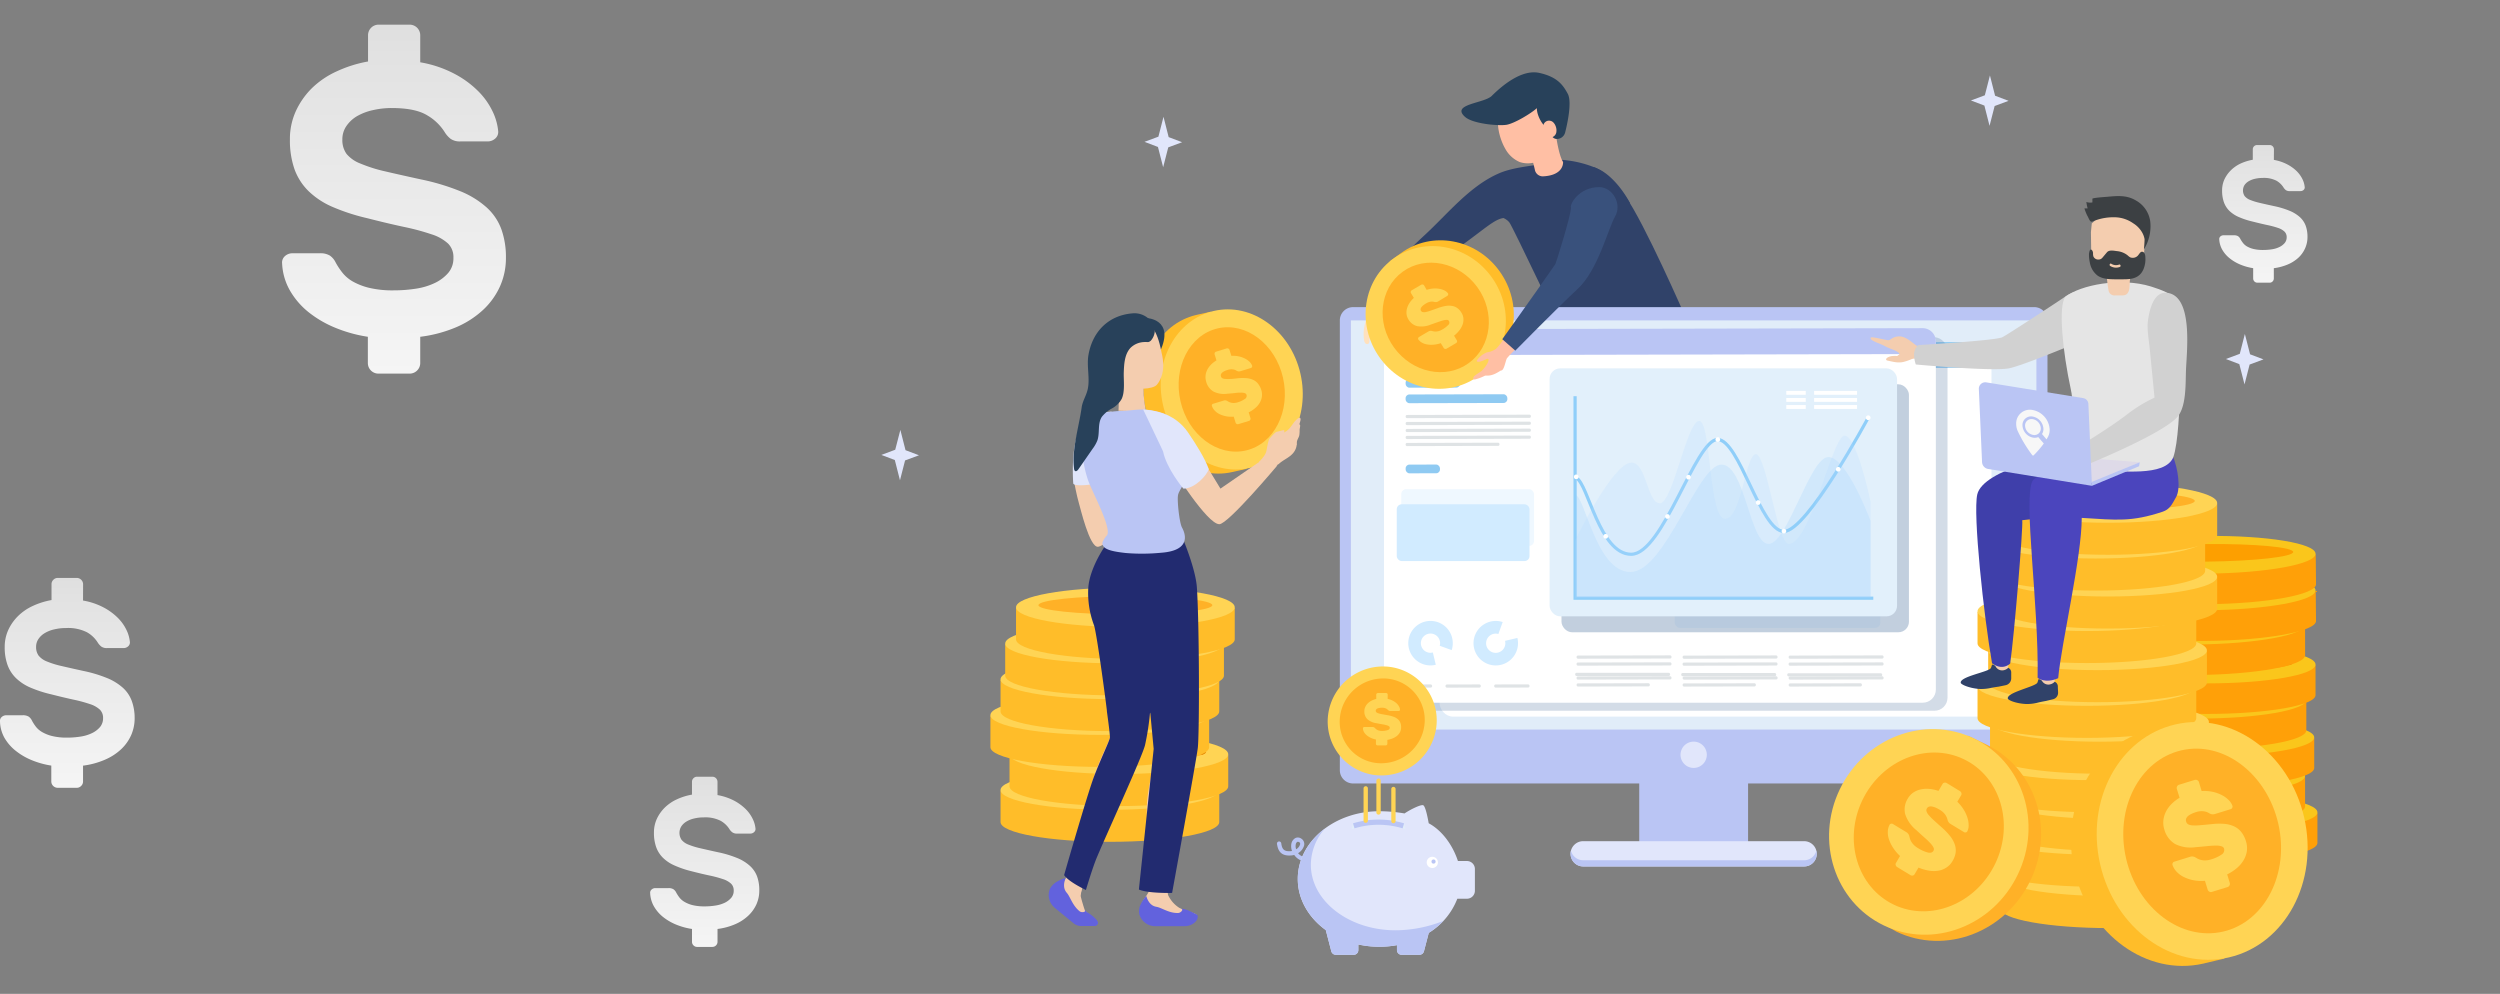 <svg xmlns="http://www.w3.org/2000/svg" xmlns:xlink="http://www.w3.org/1999/xlink" viewBox="0 0 779.8 310"><rect x="0" y="0" width="779.8" height="310" fill="#808080" stroke="none"/><defs><style>.cls-1{isolation:isolate;}.cls-2{fill:#ffbd29;}.cls-3{fill:#ffd454;}.cls-4{fill:#ffb127;}.cls-5{fill:#e38601;}.cls-6{fill:#304269;}.cls-7{fill:#bac5f4;}.cls-8{fill:#e1e6fb;}.cls-9{fill:#e1edf9;}.cls-10{fill:#fff;}.cls-11{fill:#8fcaf2;}.cls-12,.cls-15{fill:#5275a0;}.cls-12{opacity:0.25;}.cls-12,.cls-15,.cls-17,.cls-19{mix-blend-mode:multiply;}.cls-13,.cls-20{fill:#d1ebff;}.cls-13{opacity:0.34;}.cls-14{fill:#dfe3e5;}.cls-15,.cls-17{opacity:0.35;}.cls-16{fill:#e2f0fb;}.cls-17,.cls-19{fill:#b1dafc;}.cls-18{fill:none;stroke:#8fcef9;stroke-miterlimit:10;}.cls-19{opacity:0.21;}.cls-21{fill:#ffa008;}.cls-22{fill:#fac61b;}.cls-23{fill:#fd9f00;}.cls-24{fill:#ffe1bd;}.cls-25{fill:#ffbfa4;}.cls-26{fill:#39517c;}.cls-27{fill:#28415a;}.cls-28{fill:#f4cdaf;}.cls-29{fill:#3f3faa;}.cls-30{fill:#4b45bd;}.cls-31{fill:#d1d1d1;}.cls-32{fill:#e5e5e5;}.cls-33{fill:#dedae8;}.cls-34{fill:#feaf84;}.cls-35{fill:#f7f7f7;}.cls-36{fill:#3c4043;}.cls-37{fill:#ffbe9d;}.cls-38{fill:#6262dd;}.cls-39{fill:#222b70;}.cls-40{fill:url(#Безымянный_градиент_73);}.cls-41{fill:url(#Безымянный_градиент_73-2);}.cls-42{fill:url(#Безымянный_градиент_73-3);}.cls-43{fill:url(#Безымянный_градиент_73-4);}.cls-44{opacity:0.8;}</style><linearGradient id="Безымянный_градиент_73" x1="122.91" y1="185.24" x2="122.91" y2="-44.37" gradientUnits="userSpaceOnUse"><stop offset="0.07" stop-color="#fff"/><stop offset="0.73" stop-color="#e2e2e2"/><stop offset="1" stop-color="#cfcfcf"/></linearGradient><linearGradient id="Безымянный_градиент_73-2" x1="20.98" y1="286.99" x2="20.98" y2="148.97" xlink:href="#Безымянный_градиент_73"/><linearGradient id="Безымянный_градиент_73-3" x1="219.81" y1="328.86" x2="219.81" y2="216.91" xlink:href="#Безымянный_градиент_73"/><linearGradient id="Безымянный_градиент_73-4" x1="706.03" y1="115.26" x2="706.03" y2="24.72" xlink:href="#Безымянный_градиент_73"/></defs><title>illustrations_billing_otzivi</title><g class="cls-1"><g id="Слой_9" data-name="Слой 9"><g id="Слой_10" data-name="Слой 10"><g id="Слой_11_копия_" data-name="Слой 11 (копия)"><path class="cls-2" d="M312.09,246.61v9.81c0,3.41,15.27,6.16,34.11,6.16s34.11-2.75,34.11-6.16v-9.81Z"/><path class="cls-3" d="M380.31,246.43c0,3.4-15.27,6.16-34.11,6.16s-34.11-2.76-34.11-6.16,15.27-6.16,34.11-6.16S380.31,243,380.31,246.43Z"/><path class="cls-4" d="M373.32,245.78c0,1.58-12.14,2.86-27.12,2.86s-27.12-1.28-27.12-2.86,12.14-2.86,27.12-2.86S373.32,244.2,373.32,245.78Z"/><path class="cls-5" d="M320.25,246.61c3.38-1.17,13.72-2,25.95-2s22.57.86,25.95,2c.76-.26,1.17-.54,1.17-.83,0-1.58-12.14-2.86-27.12-2.86s-27.12,1.28-27.12,2.86C319.08,246.07,319.49,246.35,320.25,246.61Z"/><path class="cls-2" d="M314.89,235.45v9.82c0,3.4,15.27,6.16,34.11,6.16s34.11-2.76,34.11-6.16v-9.82Z"/><path class="cls-3" d="M383.11,235.27c0,3.4-15.27,6.16-34.11,6.16s-34.11-2.76-34.11-6.16,15.27-6.16,34.11-6.16S383.11,231.87,383.11,235.27Z"/><path class="cls-4" d="M376.12,234.62c0,1.58-12.14,2.86-27.12,2.86s-27.12-1.28-27.12-2.86S334,231.77,349,231.77,376.12,233,376.12,234.62Z"/><path class="cls-5" d="M323.05,235.45c3.38-1.17,13.72-2,25.95-2s22.57.85,25.95,2c.76-.26,1.17-.54,1.17-.83,0-1.58-12.14-2.85-27.12-2.85s-27.12,1.27-27.12,2.85C321.88,234.91,322.29,235.19,323.05,235.45Z"/><path class="cls-2" d="M308.93,223.24v9.81c0,3.4,15.27,6.16,34.11,6.16s34.12-2.76,34.12-6.16v-9.81Z"/><path class="cls-3" d="M377.16,223.06c0,3.4-15.28,6.16-34.12,6.16s-34.11-2.76-34.11-6.16S324.2,216.9,343,216.9,377.16,219.65,377.16,223.06Z"/><path class="cls-4" d="M370.16,222.41c0,1.58-12.14,2.86-27.12,2.86s-27.12-1.28-27.12-2.86,12.14-2.86,27.12-2.86S370.16,220.83,370.16,222.41Z"/><path class="cls-5" d="M317.09,223.24c3.38-1.17,13.72-2,26-2s22.57.86,25.95,2c.76-.26,1.17-.54,1.17-.83,0-1.58-12.14-2.86-27.12-2.86s-27.12,1.28-27.12,2.86C315.92,222.7,316.33,223,317.09,223.24Z"/><path class="cls-2" d="M312.09,212.08v9.81c0,3.41,15.27,6.16,34.11,6.16s34.11-2.75,34.11-6.16v-9.81Z"/><path class="cls-3" d="M380.31,211.9c0,3.4-15.27,6.16-34.11,6.16s-34.11-2.76-34.11-6.16,15.27-6.16,34.11-6.16S380.31,208.5,380.31,211.9Z"/><path class="cls-4" d="M373.32,211.25c0,1.58-12.14,2.86-27.12,2.86s-27.12-1.28-27.12-2.86,12.14-2.86,27.12-2.86S373.32,209.67,373.32,211.25Z"/><path class="cls-5" d="M320.25,212.08c3.38-1.17,13.72-2,25.95-2s22.57.85,25.95,2c.76-.26,1.17-.54,1.17-.83,0-1.58-12.14-2.86-27.12-2.86s-27.12,1.28-27.12,2.86C319.08,211.54,319.49,211.82,320.25,212.08Z"/><path class="cls-2" d="M313.54,200.93v9.81c0,3.4,15.28,6.16,34.12,6.16s34.11-2.76,34.11-6.16v-9.81Z"/><path class="cls-3" d="M381.77,200.74c0,3.4-15.27,6.16-34.11,6.16s-34.12-2.76-34.12-6.16,15.28-6.16,34.12-6.16S381.77,197.34,381.77,200.74Z"/><path class="cls-4" d="M374.78,200.1c0,1.57-12.15,2.85-27.12,2.85s-27.12-1.28-27.12-2.85,12.14-2.86,27.12-2.86S374.78,198.52,374.78,200.1Z"/><path class="cls-5" d="M321.71,200.93c3.37-1.18,13.71-2,26-2s22.57.85,25.95,2c.76-.27,1.17-.55,1.17-.83,0-1.58-12.15-2.86-27.12-2.86s-27.12,1.28-27.12,2.86C320.54,200.38,321,200.66,321.71,200.93Z"/><path class="cls-2" d="M316.92,189.6v9.81c0,3.4,15.27,6.16,34.11,6.16s34.11-2.76,34.11-6.16V189.6Z"/><path class="cls-3" d="M385.14,189.42c0,3.4-15.27,6.16-34.11,6.16s-34.11-2.76-34.11-6.16,15.27-6.16,34.11-6.16S385.14,186,385.14,189.42Z"/><path class="cls-4" d="M378.15,188.77c0,1.58-12.14,2.86-27.12,2.86s-27.12-1.28-27.12-2.86,12.14-2.86,27.12-2.86S378.15,187.19,378.15,188.77Z"/><path class="cls-6" d="M497.29,52.18s3.85,1,9.67,9,18.7,37.55,18.7,37.55L488.54,106S471.93,70.84,470.82,69.4c-1.77-2.3-7.07-2.79-7.07-2.79l4.35-7.51Z"/><rect class="cls-7" x="511.31" y="239.4" width="33.95" height="23.35"/><path class="cls-8" d="M562.74,262.38H493.83a3.94,3.94,0,0,0,0,7.88h68.91a3.93,3.93,0,0,0,3.94-3.94h0A3.94,3.94,0,0,0,562.74,262.38Z"/><path class="cls-7" d="M566.68,266.33a3.93,3.93,0,0,1-3.94,3.93H493.83a3.93,3.93,0,0,1-3.94-3.93,3.71,3.71,0,0,1,.12-1,3.94,3.94,0,0,0,3.82,3h68.91a3.93,3.93,0,0,0,3.82-3A3.33,3.33,0,0,1,566.68,266.33Z"/><path class="cls-7" d="M634.51,95.8H422.06a4.14,4.14,0,0,0-4.14,4.14v140.3a4.14,4.14,0,0,0,4.14,4.14H634.51a4.14,4.14,0,0,0,4.14-4.14V99.94a4.14,4.14,0,0,0-4.14-4.14Z"/><rect class="cls-9" x="421.37" y="99.94" width="213.83" height="127.62"/><rect class="cls-10" x="449.05" y="107.03" width="172.13" height="116.49" rx="4.09" ry="4.09"/><path class="cls-11" d="M617,106.68,453.19,107a4.13,4.13,0,0,0-4.13,4.15v3.93l172.11-.36v-3.93A4.14,4.14,0,0,0,617,106.68Z"/><path class="cls-10" d="M458.58,111.92a1.39,1.39,0,1,1-1.39-1.39A1.39,1.39,0,0,1,458.58,111.92Z"/><path class="cls-10" d="M464.47,111.91a1.39,1.39,0,1,1-1.39-1.39A1.39,1.39,0,0,1,464.47,111.91Z"/><path class="cls-10" d="M470.36,111.89a1.39,1.39,0,1,1-1.39-1.38A1.4,1.4,0,0,1,470.36,111.89Z"/><rect class="cls-12" x="435.34" y="105.21" width="172.13" height="116.49" rx="4.09" ry="4.09"/><rect class="cls-10" x="431.7" y="102.7" width="172.13" height="116.49" rx="4.09" ry="4.09"/><path class="cls-7" d="M599.67,102.36l-163.83.34a4.13,4.13,0,0,0-4.13,4.15v3.93l172.12-.36v-3.93A4.13,4.13,0,0,0,599.67,102.36Z"/><path class="cls-10" d="M441.23,107.6a1.39,1.39,0,1,1-1.39-1.39A1.39,1.39,0,0,1,441.23,107.6Z"/><path class="cls-10" d="M447.12,107.58a1.39,1.39,0,1,1-1.4-1.39A1.4,1.4,0,0,1,447.12,107.58Z"/><path class="cls-10" d="M453,107.57a1.4,1.4,0,1,1-1.4-1.39A1.4,1.4,0,0,1,453,107.57Z"/><rect class="cls-13" x="522.38" y="160.66" width="64.13" height="35.2" rx="1.65" ry="1.65"/><rect class="cls-11" x="438.44" y="118.21" width="16.98" height="2.72" rx="1.17" ry="1.17" transform="translate(-0.25 0.92) rotate(-0.12)"/><rect class="cls-11" x="438.44" y="144.92" width="10.71" height="2.72" rx="1.17" ry="1.17" transform="translate(-0.3 0.92) rotate(-0.12)"/><rect class="cls-11" x="438.44" y="122.97" width="31.74" height="2.72" rx="1.17" ry="1.17" transform="translate(-0.29 1.07) rotate(-0.13)"/><rect class="cls-14" x="438.45" y="131.58" width="39.06" height="0.99" rx="0.41" ry="0.41" transform="translate(-0.32 1.11) rotate(-0.14)"/><rect class="cls-14" x="438.45" y="129.4" width="39.06" height="0.99" rx="0.41" ry="0.41" transform="translate(-0.31 1.11) rotate(-0.14)"/><rect class="cls-14" x="438.45" y="133.75" width="39.06" height="0.99" rx="0.41" ry="0.41" transform="translate(-0.32 1.11) rotate(-0.14)"/><rect class="cls-14" x="438.45" y="135.92" width="39.06" height="0.99" rx="0.41" ry="0.41" transform="translate(-0.33 1.11) rotate(-0.14)"/><rect class="cls-14" x="438.45" y="138.1" width="29.27" height="0.99" rx="0.41" ry="0.41" transform="translate(-0.34 1.13) rotate(-0.14)"/><rect class="cls-14" x="491.76" y="206.63" width="29.61" height="0.99" rx="0.42" ry="0.42" transform="translate(-0.43 1.05) rotate(-0.12)"/><rect class="cls-14" x="491.76" y="204.46" width="29.61" height="0.99" rx="0.42" ry="0.42" transform="translate(-0.42 1.05) rotate(-0.12)"/><rect class="cls-14" x="491.76" y="208.81" width="29.61" height="0.99" rx="0.42" ry="0.42" transform="matrix(1, 0, 0, 1, -0.43, 1.05)"/><rect class="cls-14" x="491.76" y="210.98" width="29.61" height="0.99" rx="0.42" ry="0.42" transform="translate(-0.44 1.05) rotate(-0.12)"/><rect class="cls-14" x="491.77" y="213.15" width="22.84" height="0.99" rx="0.42" ry="0.42" transform="translate(-0.44 1.04) rotate(-0.12)"/><rect class="cls-14" x="524.83" y="206.65" width="29.61" height="0.99" rx="0.42" ry="0.42" transform="translate(-0.43 1.12) rotate(-0.12)"/><rect class="cls-14" x="524.83" y="204.48" width="29.61" height="0.99" rx="0.42" ry="0.42" transform="translate(-0.42 1.12) rotate(-0.12)"/><rect class="cls-14" x="524.84" y="208.82" width="29.61" height="0.99" rx="0.42" ry="0.42" transform="matrix(1, 0, 0, 1, -0.43, 1.11)"/><rect class="cls-14" x="524.84" y="211" width="29.61" height="0.99" rx="0.42" ry="0.42" transform="translate(-0.43 1.11) rotate(-0.12)"/><rect class="cls-14" x="524.84" y="213.16" width="22.84" height="0.99" rx="0.42" ry="0.42" transform="translate(-0.44 1.11) rotate(-0.12)"/><path class="cls-14" d="M558.33,206.65h28.76a.43.43,0,0,1,.43.43v.14a.42.42,0,0,1-.42.42H558.33a.42.42,0,0,1-.42-.42v-.14A.42.42,0,0,1,558.33,206.65Z" transform="translate(-0.43 1.18) rotate(-0.12)"/><rect class="cls-14" x="557.91" y="204.48" width="29.61" height="0.99" rx="0.42" ry="0.42" transform="translate(-0.42 1.18) rotate(-0.12)"/><rect class="cls-14" x="557.91" y="208.82" width="29.61" height="0.99" rx="0.42" ry="0.42" transform="matrix(1, 0, 0, 1, -0.43, 1.18)"/><rect class="cls-14" x="557.91" y="211" width="29.61" height="0.99" rx="0.42" ry="0.42" transform="translate(-0.43 1.18) rotate(-0.12)"/><rect class="cls-14" x="557.92" y="213.16" width="22.84" height="0.99" rx="0.42" ry="0.42" transform="translate(-0.44 1.18) rotate(-0.12)"/><rect class="cls-14" x="435.68" y="213.51" width="11.02" height="0.99" rx="0.44" ry="0.44" transform="translate(-0.44 0.91) rotate(-0.12)"/><rect class="cls-14" x="450.87" y="213.51" width="11.02" height="0.99" rx="0.44" ry="0.44" transform="translate(-0.44 0.94) rotate(-0.12)"/><rect class="cls-14" x="466.06" y="213.5" width="11.02" height="0.99" rx="0.44" ry="0.44" transform="translate(-0.44 0.97) rotate(-0.12)"/><rect class="cls-15" x="487.06" y="119.87" width="108.38" height="77.35" rx="3.3" ry="3.3"/><rect class="cls-16" x="483.35" y="114.9" width="108.38" height="77.35" rx="3.3" ry="3.3"/><path class="cls-17" d="M491.3,154.36c3.06,0,6.45,24.06,17.26,24.06s21-33.51,28.39-33.51,8.81,24.75,14.7,24.75,12.91-27.11,18.65-27.11,13.16,19.93,13.16,19.93v24.05H491.3Z"/><rect class="cls-10" x="565.86" y="121.93" width="13.39" height="1.21"/><rect class="cls-10" x="565.86" y="124.14" width="13.39" height="1.21"/><rect class="cls-10" x="565.86" y="126.34" width="13.39" height="1.21"/><rect class="cls-10" x="557.18" y="121.93" width="6.07" height="1.21"/><rect class="cls-10" x="557.18" y="124.14" width="6.07" height="1.21"/><rect class="cls-10" x="557.18" y="126.34" width="6.07" height="1.21"/><path class="cls-18" d="M491.66,149.06c3.74,1.86,7.24,23.83,17.15,23.83s20.1-35.8,26.92-35.8,13.44,28.67,20.7,28.67,26.3-35.46,26.3-35.46"/><polyline class="cls-18" points="584.32 186.59 491.3 186.59 491.3 123.58"/><path class="cls-19" d="M491.3,168.63S503,144.3,508.88,144.3c4.75,0,4.88,12.69,8.88,12.69S526.21,131.3,530,131.3s2.9,30.53,8.08,30.53,6.34-20.16,9.62-20.16,6.72,28,10.23,28c6.86,0,13.62-33.78,17.44-33.78s8.11,20.6,8.11,20.6v30.05H491.3Z"/><circle class="cls-10" cx="491.66" cy="148.74" r="0.73"/><path class="cls-10" d="M501.58,167.29a.73.73,0,1,1-1.46,0,.73.73,0,1,1,1.46,0Z"/><path class="cls-10" d="M536.55,137.1a.73.73,0,1,1-.73-.73A.73.73,0,0,1,536.55,137.1Z"/><path class="cls-10" d="M527.4,148.85a.73.73,0,0,1-1.46,0,.73.73,0,0,1,1.46,0Z"/><path class="cls-10" d="M574.12,146.38a.73.73,0,1,1-.73-.73A.73.73,0,0,1,574.12,146.38Z"/><path class="cls-10" d="M583.46,130.3a.73.73,0,1,1-.73-.73A.73.73,0,0,1,583.46,130.3Z"/><circle class="cls-10" cx="556.44" cy="165.66" r="0.73"/><path class="cls-10" d="M520.84,161.1a.73.73,0,1,1-.73-.73A.73.73,0,0,1,520.84,161.1Z"/><path class="cls-10" d="M549.14,156.76a.73.73,0,1,1-.73-.73A.73.73,0,0,1,549.14,156.76Z"/><path class="cls-20" d="M446.93,203.51a2.86,2.86,0,0,1-.73.11,3,3,0,1,1,3-3,3.11,3.11,0,0,1-.12.81l3.73,1.35a7,7,0,0,0,.34-2.16,6.94,6.94,0,1,0-6.94,6.94,6.82,6.82,0,0,0,1.64-.21Z"/><path class="cls-20" d="M469.45,199.89a3,3,0,1,1-2.89-2.25,3,3,0,0,1,.81.12l1.35-3.73a6.94,6.94,0,1,0,4.78,6.6,6.82,6.82,0,0,0-.2-1.64Z"/><rect class="cls-13" x="437.09" y="152.58" width="41.4" height="17.7" rx="1.53" ry="1.53"/><rect class="cls-20" x="435.68" y="157.3" width="41.4" height="17.7" rx="1.53" ry="1.53"/><path class="cls-8" d="M532.39,235.43a4.1,4.1,0,1,1-4.1-4.1A4.1,4.1,0,0,1,532.39,235.43Z"/><path class="cls-21" d="M654.85,253.56v9.36c0,3.25,15.22,5.88,34,5.88s34-2.63,34-5.88v-9.36Z"/><path class="cls-22" d="M722.85,253.39c0,3.24-15.22,5.87-34,5.87s-34-2.63-34-5.87,15.22-5.88,34-5.88S722.85,250.14,722.85,253.39Z"/><path class="cls-23" d="M715.88,252.77c0,1.5-12.1,2.72-27,2.72s-27-1.22-27-2.72,12.1-2.73,27-2.73S715.88,251.26,715.88,252.77Z"/><path class="cls-5" d="M663,253.56c3.37-1.12,13.68-1.93,25.87-1.93s22.5.81,25.87,1.93c.75-.25,1.16-.52,1.16-.79,0-1.51-12.1-2.73-27-2.73s-27,1.22-27,2.73C661.82,253,662.23,253.31,663,253.56Z"/><path class="cls-21" d="M651,242.18v9.36c0,3.25,15.22,5.88,34,5.88s34-2.63,34-5.88v-9.36Z"/><ellipse class="cls-22" cx="684.99" cy="242.01" rx="34" ry="5.88"/><ellipse class="cls-23" cx="684.99" cy="241.39" rx="27.03" ry="2.73"/><path class="cls-5" d="M659.12,242.18c3.37-1.12,13.68-1.93,25.87-1.93s22.5.81,25.87,1.93c.75-.25,1.16-.52,1.16-.79,0-1.51-12.1-2.73-27-2.73s-27,1.22-27,2.73C658,241.66,658.37,241.93,659.12,242.18Z"/><path class="cls-21" d="M653.85,230.19v9.36c0,3.24,15.22,5.87,34,5.87s34-2.63,34-5.87v-9.36Z"/><path class="cls-22" d="M721.85,230c0,3.25-15.22,5.88-34,5.88s-34-2.63-34-5.88,15.22-5.87,34-5.87S721.85,226.77,721.85,230Z"/><path class="cls-23" d="M714.88,229.39c0,1.51-12.1,2.73-27,2.73s-27-1.22-27-2.73,12.1-2.72,27-2.72S714.88,227.89,714.88,229.39Z"/><path class="cls-5" d="M662,230.19c3.37-1.12,13.68-1.94,25.87-1.94s22.5.82,25.87,1.94c.75-.26,1.16-.52,1.16-.8,0-1.5-12.1-2.72-27-2.72s-27,1.22-27,2.72C660.82,229.67,661.23,229.93,662,230.19Z"/><path class="cls-21" d="M651.39,218.43v9.37c0,3.24,15.23,5.87,34,5.87s34-2.63,34-5.87v-9.37Z"/><path class="cls-22" d="M719.4,218.26c0,3.24-15.22,5.88-34,5.88s-34-2.64-34-5.88,15.23-5.88,34-5.88S719.4,215,719.4,218.26Z"/><path class="cls-23" d="M712.43,217.64c0,1.51-12.1,2.73-27,2.73s-27-1.22-27-2.73,12.11-2.73,27-2.73S712.43,216.14,712.43,217.64Z"/><path class="cls-5" d="M659.53,218.43c3.37-1.11,13.67-1.93,25.87-1.93s22.5.82,25.86,1.93c.76-.25,1.17-.51,1.17-.79,0-1.5-12.1-2.73-27-2.73s-27,1.23-27,2.73C658.36,217.92,658.77,218.18,659.53,218.43Z"/><path class="cls-21" d="M654.26,207.46v9.36c0,3.24,15.22,5.87,34,5.87s34-2.63,34-5.87v-9.36Z"/><path class="cls-22" d="M722.26,207.28c0,3.25-15.22,5.88-34,5.88s-34-2.63-34-5.88,15.22-5.87,34-5.87S722.26,204,722.26,207.28Z"/><path class="cls-23" d="M715.29,206.67c0,1.5-12.1,2.72-27,2.72s-27-1.22-27-2.72,12.1-2.73,27-2.73S715.29,205.16,715.29,206.67Z"/><path class="cls-5" d="M662.39,207.46c3.37-1.12,13.68-1.94,25.87-1.94s22.5.82,25.87,1.94c.75-.25,1.16-.52,1.16-.79,0-1.51-12.1-2.73-27-2.73s-27,1.22-27,2.73C661.23,206.94,661.64,207.21,662.39,207.46Z"/><path class="cls-21" d="M651,195.65,651,205c0,3.24,15.28,5.73,34.06,5.55s34-2.95,33.95-6.2L719,195Z"/><path class="cls-22" d="M719,194.83c0,3.24-15.17,6-34,6.2s-34-2.31-34-5.55,15.16-6,33.94-6.2S718.92,191.58,719,194.83Z"/><path class="cls-23" d="M712,194.28c0,1.5-12.07,2.84-27,3s-27-1-27.06-2.47,12.08-2.84,27-3S712,192.77,712,194.28Z"/><path class="cls-5" d="M659.08,195.57c3.36-1.15,13.66-2.06,25.85-2.18s22.51.6,25.89,1.69c.75-.26,1.16-.53,1.15-.8,0-1.51-12.12-2.61-27.05-2.47s-27,1.48-27,3C657.91,195.07,658.33,195.33,659.08,195.57Z"/><path class="cls-21" d="M654.27,185l.08,9.36c0,3.24,15.28,5.73,34.06,5.55s34-3,34-6.2l-.09-9.36Z"/><path class="cls-22" d="M722.27,184.16c0,3.24-15.17,6-33.95,6.19s-34-2.3-34.06-5.55,15.17-6,34-6.2S722.24,180.91,722.27,184.16Z"/><path class="cls-23" d="M715.29,183.6c0,1.51-12.08,2.85-27,3s-27-1-27.06-2.47,12.08-2.84,27-3S715.28,182.1,715.29,183.6Z"/><path class="cls-5" d="M662.4,184.9c3.36-1.15,13.66-2.06,25.85-2.18s22.51.6,25.88,1.69c.76-.26,1.16-.53,1.16-.81,0-1.5-12.13-2.61-27-2.47s-27,1.48-27,3C661.23,184.39,661.64,184.66,662.4,184.9Z"/><path class="cls-21" d="M654.27,173.55l.08,9.36c0,3.25,15.28,5.73,34.06,5.55s34-3,34-6.2l-.09-9.36Z"/><path class="cls-22" d="M722.27,172.73c0,3.24-15.17,6-33.95,6.2s-34-2.31-34.06-5.55,15.17-6,34-6.2S722.24,169.48,722.27,172.73Z"/><path class="cls-23" d="M715.29,172.18c0,1.5-12.08,2.84-27,3s-27-1-27.06-2.47,12.08-2.84,27-3S715.28,170.67,715.29,172.18Z"/><path class="cls-2" d="M623.85,273.52v9.81c0,3.41,15.27,6.16,34.11,6.16s34.11-2.75,34.11-6.16v-9.81Z"/><path class="cls-3" d="M692.07,273.34c0,3.4-15.27,6.16-34.11,6.16s-34.11-2.76-34.11-6.16,15.27-6.16,34.11-6.16S692.07,269.94,692.07,273.34Z"/><path class="cls-4" d="M685.08,272.69c0,1.58-12.14,2.86-27.12,2.86s-27.12-1.28-27.12-2.86S643,269.83,658,269.83,685.08,271.11,685.08,272.69Z"/><path class="cls-5" d="M632,273.52c3.38-1.17,13.72-2,26-2s22.57.85,25.95,2c.76-.26,1.17-.54,1.17-.83,0-1.58-12.14-2.86-27.12-2.86s-27.12,1.28-27.12,2.86C630.84,273,631.25,273.26,632,273.52Z"/><path class="cls-2" d="M619.73,260.63v9.81c0,3.4,15.28,6.16,34.12,6.16S688,273.84,688,270.44v-9.81Z"/><path class="cls-3" d="M688,260.44c0,3.4-15.27,6.16-34.11,6.16s-34.12-2.76-34.12-6.16,15.28-6.16,34.12-6.16S688,257,688,260.44Z"/><path class="cls-4" d="M681,259.79c0,1.58-12.15,2.86-27.12,2.86s-27.12-1.28-27.12-2.86,12.14-2.85,27.12-2.85S681,258.22,681,259.79Z"/><path class="cls-5" d="M627.9,260.63c3.37-1.18,13.71-2,26-2s22.57.85,25.95,2c.76-.27,1.17-.55,1.17-.84,0-1.57-12.15-2.85-27.12-2.85s-27.12,1.28-27.12,2.85C626.73,260.08,627.14,260.36,627.9,260.63Z"/><path class="cls-2" d="M623.36,249.47v9.81c0,3.4,15.27,6.16,34.11,6.16s34.11-2.76,34.11-6.16v-9.81Z"/><path class="cls-3" d="M691.58,249.29c0,3.4-15.27,6.15-34.11,6.15s-34.11-2.75-34.11-6.15,15.27-6.16,34.11-6.16S691.58,245.88,691.58,249.29Z"/><path class="cls-4" d="M684.59,248.64c0,1.58-12.14,2.86-27.12,2.86s-27.12-1.28-27.12-2.86,12.14-2.86,27.12-2.86S684.59,247.06,684.59,248.64Z"/><path class="cls-5" d="M631.52,249.47c3.38-1.17,13.72-2,26-2s22.57.86,25.95,2c.76-.26,1.17-.54,1.17-.83,0-1.58-12.14-2.86-27.12-2.86s-27.12,1.28-27.12,2.86C630.35,248.93,630.76,249.21,631.52,249.47Z"/><path class="cls-2" d="M618.24,237.37v9.81c0,3.4,15.28,6.16,34.12,6.16s34.11-2.76,34.11-6.16v-9.81Z"/><path class="cls-3" d="M686.47,237.18c0,3.4-15.27,6.16-34.11,6.16s-34.12-2.76-34.12-6.16S633.52,231,652.36,231,686.47,233.78,686.47,237.18Z"/><ellipse class="cls-4" cx="652.36" cy="236.54" rx="27.12" ry="2.86"/><path class="cls-5" d="M626.41,237.37c3.37-1.18,13.71-2,26-2s22.57.85,25.95,2c.75-.27,1.17-.55,1.17-.83,0-1.58-12.15-2.86-27.12-2.86s-27.12,1.28-27.12,2.86C625.24,236.82,625.65,237.1,626.41,237.37Z"/><path class="cls-2" d="M620.73,225.37v9.81c0,3.4,15.28,6.16,34.12,6.16S689,238.58,689,235.18v-9.81Z"/><path class="cls-3" d="M689,225.19c0,3.4-15.27,6.16-34.11,6.16s-34.12-2.76-34.12-6.16S636,219,654.85,219,689,221.79,689,225.19Z"/><path class="cls-4" d="M682,224.54c0,1.58-12.14,2.86-27.12,2.86s-27.12-1.28-27.12-2.86,12.14-2.86,27.12-2.86S682,223,682,224.54Z"/><path class="cls-5" d="M628.9,225.37c3.37-1.17,13.71-2,26-2s22.57.86,25.95,2c.76-.26,1.17-.54,1.17-.83,0-1.58-12.14-2.86-27.12-2.86s-27.12,1.28-27.12,2.86C627.73,224.83,628.14,225.11,628.9,225.37Z"/><path class="cls-2" d="M616.83,214.21V224c0,3.4,15.28,6.16,34.12,6.16s34.11-2.76,34.11-6.16v-9.82Z"/><path class="cls-3" d="M685.06,214c0,3.4-15.27,6.16-34.11,6.16s-34.12-2.76-34.12-6.16,15.28-6.16,34.12-6.16S685.06,210.63,685.06,214Z"/><path class="cls-4" d="M678.07,213.38c0,1.58-12.15,2.86-27.12,2.86s-27.12-1.28-27.12-2.86S636,210.52,651,210.52,678.07,211.8,678.07,213.38Z"/><path class="cls-5" d="M625,214.21c3.37-1.17,13.71-2,26-2s22.57.85,25.95,2c.75-.26,1.17-.54,1.17-.83,0-1.58-12.15-2.86-27.12-2.86s-27.12,1.28-27.12,2.86C623.83,213.67,624.24,214,625,214.21Z"/><path class="cls-2" d="M620.15,203.06v9.81c0,3.4,15.28,6.16,34.12,6.16s34.11-2.76,34.11-6.16v-9.81Z"/><path class="cls-3" d="M688.38,202.87c0,3.41-15.27,6.16-34.11,6.16s-34.12-2.75-34.12-6.16,15.28-6.15,34.12-6.15S688.38,199.47,688.38,202.87Z"/><path class="cls-4" d="M681.39,202.23c0,1.58-12.15,2.86-27.12,2.86s-27.12-1.28-27.12-2.86,12.14-2.86,27.12-2.86S681.39,200.65,681.39,202.23Z"/><path class="cls-5" d="M628.32,203.06c3.37-1.18,13.71-2,25.95-2s22.57.85,26,2c.75-.27,1.17-.54,1.17-.83,0-1.58-12.15-2.86-27.12-2.86s-27.12,1.28-27.12,2.86C627.15,202.52,627.56,202.79,628.32,203.06Z"/><path class="cls-2" d="M616.83,190.85v9.82c0,3.4,15.28,6.15,34.12,6.15s34.11-2.75,34.11-6.15v-9.82Z"/><path class="cls-3" d="M685.06,190.67c0,3.4-15.27,6.16-34.11,6.16s-34.12-2.76-34.12-6.16,15.28-6.16,34.12-6.16S685.06,187.27,685.06,190.67Z"/><path class="cls-4" d="M678.07,190c0,1.58-12.15,2.86-27.12,2.86s-27.12-1.28-27.12-2.86S636,187.16,651,187.16,678.07,188.44,678.07,190Z"/><path class="cls-5" d="M625,190.85c3.37-1.17,13.71-2,26-2s22.57.85,25.95,2c.75-.26,1.17-.54,1.17-.83,0-1.58-12.15-2.86-27.12-2.86s-27.12,1.28-27.12,2.86C623.83,190.31,624.24,190.59,625,190.85Z"/><path class="cls-2" d="M623.36,180.09v9.81c0,3.4,15.27,6.16,34.11,6.16s34.11-2.76,34.11-6.16v-9.81Z"/><path class="cls-3" d="M691.58,179.9c0,3.4-15.27,6.16-34.11,6.16s-34.11-2.76-34.11-6.16,15.27-6.16,34.11-6.16S691.58,176.5,691.58,179.9Z"/><path class="cls-4" d="M684.59,179.25c0,1.58-12.14,2.86-27.12,2.86s-27.12-1.28-27.12-2.86,12.14-2.85,27.12-2.85S684.59,177.67,684.59,179.25Z"/><path class="cls-5" d="M631.52,180.09c3.38-1.18,13.72-2,26-2s22.57.85,25.95,2c.76-.27,1.17-.55,1.17-.84,0-1.58-12.14-2.85-27.12-2.85s-27.12,1.27-27.12,2.85C630.35,179.54,630.76,179.82,631.52,180.09Z"/><path class="cls-2" d="M619.6,168.24v9.81c0,3.4,15.27,6.16,34.11,6.16s34.12-2.76,34.12-6.16v-9.81Z"/><path class="cls-3" d="M687.83,168.05c0,3.41-15.27,6.16-34.12,6.16s-34.11-2.75-34.11-6.16,15.27-6.15,34.11-6.15S687.83,164.65,687.83,168.05Z"/><path class="cls-4" d="M680.83,167.41c0,1.58-12.14,2.86-27.12,2.86S626.6,169,626.6,167.41s12.14-2.86,27.11-2.86S680.83,165.83,680.83,167.41Z"/><path class="cls-5" d="M627.76,168.24c3.38-1.18,13.72-2,26-2s22.58.85,26,2c.75-.27,1.16-.54,1.16-.83,0-1.58-12.14-2.86-27.12-2.86s-27.11,1.28-27.11,2.86C626.6,167.7,627,168,627.76,168.24Z"/><path class="cls-2" d="M623.36,157.08v9.81c0,3.4,15.27,6.16,34.11,6.16s34.11-2.76,34.11-6.16v-9.81Z"/><path class="cls-3" d="M691.58,156.9c0,3.4-15.27,6.16-34.11,6.16s-34.11-2.76-34.11-6.16,15.27-6.16,34.11-6.16S691.58,153.5,691.58,156.9Z"/><path class="cls-4" d="M684.59,156.25c0,1.58-12.14,2.86-27.12,2.86s-27.12-1.28-27.12-2.86,12.14-2.86,27.12-2.86S684.59,154.67,684.59,156.25Z"/><path class="cls-4" d="M619.54,232.21l-5.76-2.76-27.44,58.14,5.18,3c15.33,7.34,34,.22,41.78-15.9S634.88,239.55,619.54,232.21Z"/><path class="cls-3" d="M629.4,272.77c-7.74,16.12-26.45,23.24-41.78,15.9s-21.5-26.34-13.76-42.46,26.45-23.23,41.79-15.9S637.14,256.66,629.4,272.77Z"/><path class="cls-4" d="M590.73,282.19c-11.42-5.46-15.83-20.09-9.82-32.6s20.2-18.26,31.62-12.79,15.83,20.09,9.82,32.6S602.16,287.65,590.73,282.19Z"/><path class="cls-3" d="M610.52,250.08a12.38,12.38,0,0,1,2,2.47,10.81,10.81,0,0,1,1.17,2.54,7.69,7.69,0,0,1,.37,2.34,4,4,0,0,1-.42,1.88.67.67,0,0,1-.47.33.75.75,0,0,1-.57-.09l-4.11-2.5a2,2,0,0,1-.64-.54,2.47,2.47,0,0,1-.35-.69c0-.09-.07-.25-.12-.47a3.25,3.25,0,0,0-.34-.77,4.33,4.33,0,0,0-.72-1,5.87,5.87,0,0,0-1.28-1,12.5,12.5,0,0,0-1.19-.63,5.2,5.2,0,0,0-1.11-.35,1.93,1.93,0,0,0-1,0,1.15,1.15,0,0,0-.7.57,1.07,1.07,0,0,0-.12.9,3.17,3.17,0,0,0,.68,1.16,16.41,16.41,0,0,0,1.58,1.61c.69.63,1.54,1.4,2.57,2.31a20.4,20.4,0,0,1,2.53,2.65,8.72,8.72,0,0,1,1.43,2.54A5.67,5.67,0,0,1,610,266a7.16,7.16,0,0,1-1,2.63,5.67,5.67,0,0,1-1.82,1.94,6.44,6.44,0,0,1-2.48,1,8.73,8.73,0,0,1-3,0,14.73,14.73,0,0,1-3.28-.95l-1.22,2.07a.8.8,0,0,1-.57.4,1,1,0,0,1-.74-.13l-4.11-2.5a1,1,0,0,1-.46-.6.81.81,0,0,1,.07-.7l1.27-2.16a13.06,13.06,0,0,1-2.17-2.57,11.22,11.22,0,0,1-1.28-2.61,6.8,6.8,0,0,1-.36-2.46,4.64,4.64,0,0,1,.55-2.1.65.65,0,0,1,.47-.33.72.72,0,0,1,.56.09l4.12,2.5a2.18,2.18,0,0,1,.63.52,2.69,2.69,0,0,1,.33.61l.15.61a4.26,4.26,0,0,0,.36,1,5,5,0,0,0,.78,1.12,6.19,6.19,0,0,0,1.47,1.17,11,11,0,0,0,3,1.35c.87.23,1.48.05,1.82-.53a1,1,0,0,0,0-1,5.14,5.14,0,0,0-.9-1.28,24.25,24.25,0,0,0-1.81-1.75c-.76-.67-1.64-1.47-2.65-2.41a10.63,10.63,0,0,1-3.47-5,6.34,6.34,0,0,1,.87-4.92,5.57,5.57,0,0,1,1.56-1.72,6.43,6.43,0,0,1,2.2-1,8.66,8.66,0,0,1,2.69-.23,11.62,11.62,0,0,1,3.07.64l1.27-2.17a.83.83,0,0,1,.57-.4,1,1,0,0,1,.74.13l4.11,2.5a1,1,0,0,1,.46.6.85.85,0,0,1-.07.7Z"/><path class="cls-2" d="M670.51,227.81l6.61-1.52L693.83,299l-6.6,1.57c-17.56,4-35.55-9-40.17-29S653,231.85,670.51,227.81Z"/><path class="cls-3" d="M655.09,269.63c4.62,20.08,22.6,33.08,40.17,29s28.07-23.59,23.45-43.67-22.6-33.07-40.17-29S650.47,249.56,655.09,269.63Z"/><path class="cls-4" d="M693.4,290.59c13.09-3,20.82-18.14,17.23-33.73S693.48,231,680.4,234.05s-20.82,18.14-17.23,33.73S680.32,293.6,693.4,290.59Z"/><path class="cls-3" d="M686.73,246.74a12.61,12.61,0,0,1,3.4.24,11.26,11.26,0,0,1,2.85,1,8.46,8.46,0,0,1,2.14,1.52,4.89,4.89,0,0,1,1.22,1.83.79.79,0,0,1-.07.65.77.77,0,0,1-.46.41l-4.88,1.5a2.14,2.14,0,0,1-.89.11,2.47,2.47,0,0,1-.79-.25l-.47-.26a3.44,3.44,0,0,0-.86-.33,5.1,5.1,0,0,0-1.26-.14,5.86,5.86,0,0,0-1.7.3,11.5,11.5,0,0,0-1.33.51,5.94,5.94,0,0,0-1.07.65,2.19,2.19,0,0,0-.64.83,1.4,1.4,0,0,0,0,1,1.34,1.34,0,0,0,.64.82,3.31,3.31,0,0,0,1.41.33,15.9,15.9,0,0,0,2.4-.07c1-.08,2.2-.2,3.64-.34a20,20,0,0,1,3.91-.06,8.83,8.83,0,0,1,3,.8,6.24,6.24,0,0,1,2.21,1.77,8.63,8.63,0,0,1,1.44,2.88,7.13,7.13,0,0,1,.28,3,7.73,7.73,0,0,1-1,2.83,9.61,9.61,0,0,1-2.09,2.47,14.87,14.87,0,0,1-3.06,2l.81,2.64a1,1,0,0,1-.08.8,1,1,0,0,1-.62.52l-4.88,1.5a1,1,0,0,1-.8-.08,1,1,0,0,1-.51-.62l-.85-2.76a13.1,13.1,0,0,1-3.58-.18,11.36,11.36,0,0,1-3-1,7.58,7.58,0,0,1-2.23-1.62,5.79,5.79,0,0,1-1.3-2.11.83.83,0,0,1,.06-.65.79.79,0,0,1,.47-.4l4.88-1.51a2.47,2.47,0,0,1,.86-.12,2.75,2.75,0,0,1,.72.21c.13.07.33.18.6.35a4.61,4.61,0,0,0,1,.44,5.06,5.06,0,0,0,1.45.23,6.38,6.38,0,0,0,2-.32,11.39,11.39,0,0,0,3.16-1.44,1.69,1.69,0,0,0,.85-2A1.18,1.18,0,0,0,693,264a5.1,5.1,0,0,0-1.67-.24,25.62,25.62,0,0,0-2.66.14c-1.07.12-2.33.23-3.79.35a10.84,10.84,0,0,1-6.45-1,7.62,7.62,0,0,1-3.35-4.58,7.09,7.09,0,0,1-.29-2.67,7.81,7.81,0,0,1,.72-2.64,9.2,9.2,0,0,1,1.7-2.44,12.2,12.2,0,0,1,2.64-2.08l-.85-2.76a1.07,1.07,0,0,1,.08-.8,1,1,0,0,1,.62-.51l4.88-1.5a1.08,1.08,0,0,1,1.32.69Z"/><path class="cls-24" d="M426.56,98.8a12.83,12.83,0,0,0-1.1,7.17,2.1,2.1,0,0,0,.39,1.07.77.77,0,0,0,1,.16,1.26,1.26,0,0,0,.29-.87c.2-2.15,1.5-4,2.08-6.12"/><path class="cls-6" d="M508.45,63.37c-2.81-5.22-6.64-9.2-9.91-10.66a33.88,33.88,0,0,0-11.6-2.86l-7.42,1.53c-3.92.63-8.29,1.11-11.94,2.68-9.15,3.95-16,12.64-23.22,19.29-4.94,4.59-9.9,9.36-13,15.34,1.16-.09,2.29.49,3.46.41A6.11,6.11,0,0,0,437.53,88c6.72-4.24,13.07-7.59,19.51-12.27,6.13-4.45,9.25-7.38,11.89-7.71Z"/><path class="cls-2" d="M437.05,78.91l-3.61,2.63L460,117.76l3.56-2.18c9.62-7,11.48-20.83,4.17-31S446.67,71.94,437.05,78.91Z"/><ellipse class="cls-3" cx="447.83" cy="99.01" rx="21.5" ry="22.62" transform="translate(24.05 274.41) rotate(-34.95)"/><path class="cls-4" d="M458.13,113.26c-7.16,5.2-17.61,3-23.29-4.84s-4.47-18.48,2.69-23.67,17.61-3,23.29,4.84S465.29,108.07,458.13,113.26Z"/><path class="cls-3" d="M445,90.41a8.8,8.8,0,0,1,2.19-.42,8,8,0,0,1,1.94.13,5.41,5.41,0,0,1,1.56.55,2.82,2.82,0,0,1,1,.89.47.47,0,0,1,0,.4.52.52,0,0,1-.24.32L448.62,94a1.33,1.33,0,0,1-.54.21,2,2,0,0,1-.54,0l-.33-.08a2.38,2.38,0,0,0-.59-.06,3,3,0,0,0-.82.13,4.24,4.24,0,0,0-1,.45,8.12,8.12,0,0,0-.78.52,3.59,3.59,0,0,0-.59.57,1.31,1.31,0,0,0-.3.6.79.79,0,0,0,.11.61.81.81,0,0,0,.52.39,2.39,2.39,0,0,0,.94,0,11.24,11.24,0,0,0,1.52-.44c.61-.21,1.37-.47,2.27-.8a13.35,13.35,0,0,1,2.47-.67,5.86,5.86,0,0,1,2,0,3.94,3.94,0,0,1,1.64.69,4.94,4.94,0,0,1,1.29,1.47,3.94,3.94,0,0,1,.58,1.77,4.5,4.5,0,0,1-.24,1.84,6.32,6.32,0,0,1-1,1.82,9.93,9.93,0,0,1-1.68,1.69l.86,1.44a.57.57,0,0,1,.06.48.68.68,0,0,1-.33.41l-2.9,1.7a.68.68,0,0,1-.52.08.61.61,0,0,1-.41-.28l-.9-1.5a9.18,9.18,0,0,1-2.3.48,7.86,7.86,0,0,1-2-.09,4.84,4.84,0,0,1-1.64-.59,3.55,3.55,0,0,1-1.1-1,.47.47,0,0,1,0-.4.52.52,0,0,1,.24-.32l2.9-1.7a1.6,1.6,0,0,1,.53-.21,1.63,1.63,0,0,1,.49,0c.09,0,.23.05.42.11a3.32,3.32,0,0,0,.7.09,3.82,3.82,0,0,0,1-.1,4.78,4.78,0,0,0,1.21-.52,7.89,7.89,0,0,0,1.82-1.37,1,1,0,0,0,.28-1.3.72.72,0,0,0-.6-.34,3.72,3.72,0,0,0-1.09.13c-.45.11-1,.29-1.67.52s-1.45.52-2.36.83a7.44,7.44,0,0,1-4.24.46,4.44,4.44,0,0,1-2.73-2.17,4,4,0,0,1-.53-1.54,4.43,4.43,0,0,1,.11-1.69,6,6,0,0,1,.75-1.73,8.52,8.52,0,0,1,1.41-1.67l-.9-1.5a.58.58,0,0,1-.06-.48.64.64,0,0,1,.33-.41l2.9-1.7a.73.73,0,0,1,.52-.08.59.59,0,0,1,.41.28Z"/><path class="cls-25" d="M477.78,49.09s.83,3.1,1,4A2.51,2.51,0,0,0,481.4,55c6.58-.37,6.15-4.48,6.15-4.48-1.36-2.08-2.19-8.23-2.19-8.23"/><path class="cls-25" d="M469.24,105.34a16.62,16.62,0,0,1-2.53,3.4,5.94,5.94,0,0,1-2.85,1.15,7,7,0,0,0-3.06,2.34c-.41.51,0,.74.88.55s2-.87,2.36-.87.37.45,0,1.26a8.88,8.88,0,0,1-2,2.6c-.6.46-2.26,1.38-2.44,1.93s-.05.83.83.56a14.1,14.1,0,0,0,2.61-1c.57-.3,1.23.24,3.26-.65a16.48,16.48,0,0,0,1.77-1,2.11,2.11,0,0,0,.36-.09c.78-.31,1.19-3,1.61-3.76a34.29,34.29,0,0,1,3.42-3.47Z"/><path class="cls-26" d="M503.79,67.5c2.22-3.85-.76-9.13-5-9.14-6.3,0-9.26,5.47-8.77,6.37,0,2.51-4.7,17.43-4.87,17.66-7.08,10.2-16.56,23.41-16.56,23.41l4.06,3.57s13.49-13.71,19.46-19.26C498.48,84.23,501.57,71.35,503.79,67.5Z"/><path class="cls-25" d="M469.53,46.41A9.29,9.29,0,0,0,474,50.53a8,8,0,0,0,6.31-.52,9.83,9.83,0,0,0-1.2-18c-3.34-1.17-8.44-.28-10.76,2.63S467.85,43.56,469.53,46.41Z"/><path class="cls-27" d="M457,36.48c2.45,2.16,10.44,2.84,12.88,2.45s7.65-3.51,9.5-5.2c-.07,2.41,2.18,6.63,4.59,6.69a2,2,0,0,0,1.4,2.92,2.68,2.68,0,0,0,2.84-2.06c.32-1.24,2.31-9.23.82-12s-3.26-5.28-8.84-6.53-11.78,4.09-14.85,7.13C463,32.28,452.4,32.42,457,36.48Z"/><path class="cls-25" d="M485.48,40.93c.14-1.28-.69-3-1.81-3.22a1.79,1.79,0,0,0-2.29,1.59c-.14,1.28.67,3.4,1.8,3.59A2,2,0,0,0,485.48,40.93Z"/><path class="cls-28" d="M621.93,204a35.38,35.38,0,0,0,0,4.45c.18,1.17,3.95.93,4.33.28s.14-6.08.14-6.08"/><path class="cls-6" d="M627.34,209.84c0,.49,0,1.14,0,1.75a2.2,2.2,0,0,1-1.78,2.15l-2.14.44s-1.57.2-2.77.47a13.56,13.56,0,0,1-3.54.23c-3.22-.32-5.41-1.41-5.51-1.88-.38-2,8.89-3.42,9.42-4.66.38-.9.18-1.12.7-1a1.3,1.3,0,0,1,.8.61,2.28,2.28,0,0,0,2.39,1.13,2.77,2.77,0,0,0,1.49-.78A1.57,1.57,0,0,1,627.34,209.84Z"/><path class="cls-29" d="M655.17,159.73c-5.77-.1-18.56,2-24.39,2.53.3,2.42-2.5,35.9-3.76,44.71,0,0-2.31,2.42-5.66-.08-2.61-14.9-6-46.66-4.61-52.67,1.76-7.65,25.1-13.7,39.55-12.57"/><path class="cls-28" d="M636.25,208.52a35.67,35.67,0,0,0,.2,4.44c.23,1.16,4,.79,4.34.13s-.08-6.08-.08-6.08"/><path class="cls-6" d="M641.88,214.21c0,.52.07,1.24.08,1.9a2.06,2.06,0,0,1-1.57,2l-2.26.54s-1.56.27-2.75.58a13.49,13.49,0,0,1-3.53.36c-3.23-.2-5.46-1.21-5.57-1.68-.46-1.94,8.75-3.74,9.23-5,.35-.92.15-1.13.67-1a1.24,1.24,0,0,1,.82.57,2.28,2.28,0,0,0,2.43,1,2.75,2.75,0,0,0,1.46-.83A1.58,1.58,0,0,1,641.88,214.21Z"/><path class="cls-30" d="M677.79,142.41c1.51,3.52,2.51,9.88,1,12.6-1.33,2.39-2,3.86-4.23,4.61-9.69,3.22-14.28,2.59-25.22,1.92,0,12.2-6.34,39-7.35,50-4.1,1.82-6.42-.11-6.42-.11C636,188.91,631,155.34,634,150c1.85-3.28,23.92-7.6,24.36-7.55"/><path class="cls-28" d="M600,112l-2.65-.15a2.91,2.91,0,0,0-1.27.25,15.52,15.52,0,0,1-2.23.76c-1.92.51-3.77-.14-5-.36s-.21-1.36,1.63-1.47.84.26,1.72-.29-.82-1.35-2.21-1.86a21,21,0,0,1-2.54-1.17c-1.35-.63-2.53-1-3.31-1.48-.55-.31-1-.85-.38-1s4.36.84,5.19.89,1.29-1.17,3.5-1.19,4.4,2.34,5.42,2.91,5,.26,5,.26"/><path class="cls-31" d="M652.77,90.19s-5.25,0-8.5,2.27c-1.83,1.29-17.68,11.65-19.65,12.71s-26.32,2.47-26.32,2.47a4.33,4.33,0,0,0-1.27,2.81,10.8,10.8,0,0,0,.54,3.24s24.07,2.24,29.13,1.19,25.36-9.71,25.36-9.71"/><path class="cls-32" d="M677.91,142.58c-2.62,6.36-16.58,4.06-24,4.33-6.66.24-8.31-2-8.31-2,.25-9.51,1.81-16.57.32-23.5-2.55-11.79-4-26.23-1.63-28.9,4.65-3.55,17-6.14,26.7-3.13,7.29,2.26,9.59,4.4,9.15,9.87C680,101,680.83,134,677.91,142.58Z"/><polygon class="cls-33" points="667.43 144.19 632.22 141.43 652.65 150.72 667.43 144.19"/><polygon class="cls-7" points="652.52 151.54 667.23 145.43 667.43 144.19 652.47 150.32 652.52 151.54"/><path class="cls-34" d="M650.66,138.89l-3,1.38a4.94,4.94,0,0,0-5.64-.22c-3,1.93,0,8.17,2.13,7.71s8.51-4.53,8.51-4.53Z"/><path class="cls-31" d="M651.17,144.86s-1.61-.5-2.19-3.11a8.9,8.9,0,0,1,.24-3s8.3-4.94,14.18-9.42a44,44,0,0,1,8.64-5.3q-.74-7.59-1.48-15.16c-.26-2.69-.93-6.17-.57-8.85.5-3.59,1.86-9.38,6.22-8.65,7.78,1.29,5.93,17.72,5.66,23.72-.19,4.09.17,11.07-2.37,14.54C675.67,134.92,651.17,144.86,651.17,144.86Z"/><path class="cls-7" d="M652.52,151.54l-32.35-5.25a2.29,2.29,0,0,1-1.93-2.18l-1-22.85a2,2,0,0,1,2.25-2l30.3,4.92a1.93,1.93,0,0,1,1.62,1.83Z"/><path class="cls-35" d="M636.57,133.65a2,2,0,0,1-2.45,2,3.06,3.06,0,0,1-2.46-2.89,2,2,0,0,1,2.46-2A3.06,3.06,0,0,1,636.57,133.65Z"/><path class="cls-35" d="M634.11,127.91a4.26,4.26,0,0,0-5.22,4.3,5.54,5.54,0,0,0,.46,2.21,42,42,0,0,0,4.54,7.53.44.44,0,0,0,.22.14.26.26,0,0,0,.22-.06,31.11,31.11,0,0,0,3.17-3.69l-1.72-2a2.94,2.94,0,0,1-1.66.16,4.07,4.07,0,0,1-3.27-3.85,2.67,2.67,0,0,1,3.27-2.7,4.08,4.08,0,0,1,3.27,3.85,2.8,2.8,0,0,1-.45,1.58l1.42,1.67c.18-.31.36-.62.52-.94a4.6,4.6,0,0,0,.45-2A6.5,6.5,0,0,0,634.11,127.91Z"/><path class="cls-28" d="M662.05,92.15h-2.34a1.86,1.86,0,0,1-2-1.52,39.12,39.12,0,0,1-.62-5.62c-1.8-.3-4.54-2.77-4.54-2.77l-.23-1.89-.12-7.94.27-2.71,3.24-3,10.63.55,2.15,2.15.58,4.93L668.78,79l-1.71,4.79L664.81,85s-.18,1-.41,2.16C664.1,88.76,664.78,92.15,662.05,92.15Z"/><path class="cls-36" d="M651.86,81.88A6.47,6.47,0,0,0,654.32,86c1.51,1,3.38,1.09,5.16,1.12l2.91,0c2.46,0,4.9-.31,6.14-3a8.13,8.13,0,0,0,.64-4,2.59,2.59,0,0,0-.25-1.08.89.89,0,0,0-.85-.52c-.44.07-.7.55-1,.92a2.16,2.16,0,0,1-2.56.85,2.9,2.9,0,0,1-.71-.51l-.28-.23a6.27,6.27,0,0,0-3.19-1.22c-1-.12-2.43-.47-3.15.39-.42.5-.84,1-1.25,1.49a2.32,2.32,0,0,1-.58.55,1.56,1.56,0,0,1-.76.19,1.61,1.61,0,0,1-1.63-1,3.2,3.2,0,0,1-.1-.93,1.58,1.58,0,0,0-.26-.89c-.73-.89-.93.55-1,1A10.66,10.66,0,0,0,651.86,81.88Zm6.69.39a2.72,2.72,0,0,0,2.46.25c.44-.14.64.61.2.75a3.35,3.35,0,0,1-3-.32C657.81,82.69,658.16,82,658.55,82.27Z"/><path class="cls-36" d="M651.17,65a14.32,14.32,0,0,1-.39-2,3.65,3.65,0,0,0,1.88.14V62c0-.31,4.21-.58,4.55-.61,3.2-.3,6.13-.59,9,1.13a8.85,8.85,0,0,1,4.5,6.58,13.73,13.73,0,0,1-2,8.72,20.48,20.48,0,0,0,.23-3.19,6.44,6.44,0,0,0-.7-2,8.1,8.1,0,0,0-2.88-3,10.23,10.23,0,0,0-5.89-1.86,16.48,16.48,0,0,0-6.73,1.31c-.88.44-1.15-1-1.73-1.91a16.88,16.88,0,0,1-.84-2.17Z"/><path class="cls-2" d="M373.17,98.23l4.45-1,11.26,49-4.45,1c-11.83,2.72-23.95-6-27.06-19.56S361.33,101,373.17,98.23Z"/><path class="cls-3" d="M362.78,126.4c3.11,13.52,15.22,22.28,27.06,19.56s18.9-15.89,15.79-29.42S390.41,94.26,378.57,97,359.67,112.88,362.78,126.4Z"/><path class="cls-4" d="M388.59,140.52c8.81-2,14-12.22,11.6-22.72s-11.55-17.4-20.36-15.37-14,12.22-11.61,22.72S379.77,142.54,388.59,140.52Z"/><path class="cls-3" d="M384.09,111a8.18,8.18,0,0,1,2.29.16,7.48,7.48,0,0,1,1.92.67,5.9,5.9,0,0,1,1.44,1,3.35,3.35,0,0,1,.83,1.23.61.61,0,0,1-.36.72l-3.29,1a1.51,1.51,0,0,1-.6.07,1.8,1.8,0,0,1-.53-.17l-.32-.18a2.72,2.72,0,0,0-.57-.22,3.6,3.6,0,0,0-.86-.09,4.09,4.09,0,0,0-1.14.2,7.32,7.32,0,0,0-.9.34,4.72,4.72,0,0,0-.72.44,1.62,1.62,0,0,0-.43.56,1,1,0,0,0,0,.7.9.9,0,0,0,.43.55,2.33,2.33,0,0,0,.95.22,10.49,10.49,0,0,0,1.62,0c.66,0,1.48-.13,2.45-.23a13.81,13.81,0,0,1,2.63,0,6.05,6.05,0,0,1,2,.54,4.23,4.23,0,0,1,1.49,1.19,6,6,0,0,1,1,1.94,4.89,4.89,0,0,1,.19,2.06,5.05,5.05,0,0,1-.65,1.9,6.43,6.43,0,0,1-1.41,1.67,9.53,9.53,0,0,1-2.06,1.35l.55,1.78a.68.68,0,0,1-.05.54.69.69,0,0,1-.42.35l-3.29,1a.65.65,0,0,1-.54-.06.63.63,0,0,1-.34-.41l-.58-1.86a8.65,8.65,0,0,1-2.41-.12,8.4,8.4,0,0,1-2-.66,5.08,5.08,0,0,1-1.5-1.09,3.79,3.79,0,0,1-.87-1.42.52.52,0,0,1,0-.44.51.51,0,0,1,.31-.27l3.29-1a1.52,1.52,0,0,1,.58-.09,2.17,2.17,0,0,1,.49.14l.4.24a2.92,2.92,0,0,0,.68.3,3.42,3.42,0,0,0,1,.15,4,4,0,0,0,1.32-.22,7.31,7.31,0,0,0,2.13-1,1.12,1.12,0,0,0,.58-1.31.82.82,0,0,0-.53-.53,3.47,3.47,0,0,0-1.12-.17c-.48,0-1.08,0-1.79.1s-1.57.16-2.55.24a7.33,7.33,0,0,1-4.35-.69,5.07,5.07,0,0,1-2.25-3.08,4.76,4.76,0,0,1-.2-1.8,5.19,5.19,0,0,1,.48-1.78,6.44,6.44,0,0,1,1.15-1.64,8.23,8.23,0,0,1,1.78-1.4l-.57-1.86a.68.68,0,0,1,.05-.54.65.65,0,0,1,.42-.34l3.29-1a.73.73,0,0,1,.54.06.66.66,0,0,1,.34.41Z"/><g id="_Группа_" data-name="&lt;Группа&gt;"><path id="_Контур_" data-name="&lt;Контур&gt;" class="cls-27" d="M357.6,99.2s9,.26,4.21,10.48S357.6,99.2,357.6,99.2Z"/><path id="_Контур_2" data-name="&lt;Контур&gt;" class="cls-28" d="M358.21,101s2.64,1,4.08,8.88c0,.27,1.91,6-1.39,10.08-1.23,1.54-6.66,1.75-11.45.4s-7.49-7.55-6.38-11.87S352.45,98.5,358.21,101Z"/><path id="_Контур_3" data-name="&lt;Контур&gt;" class="cls-28" d="M358,116.23c-1.16,1.27-1.39,3.83-1.29,6.28,0,.41,0,.83.08,1.23a39.13,39.13,0,0,0,.67,4.6l-8.58-.21a52.68,52.68,0,0,0-.21-8.26S360.72,113.23,358,116.23Z"/></g><g id="_Группа_2" data-name="&lt;Группа&gt;"><path id="_Контур_4" data-name="&lt;Контур&gt;" class="cls-37" d="M362.85,184.54l-13.41-14.46s-8.12,8.59-6.61,18c.74,4.63,2.08,7.05,2.53,9.26s1.46,30.72.88,32.73-3.71,7.47-5.38,13.4c-2,7.13-4,17.47-5.67,23.65s1.05,14.41,1.63,12.33c5-17.83,17.94-38.34,20.06-47.3S360.63,206.54,362.85,184.54Z"/><path id="_Контур_5" data-name="&lt;Контур&gt;" class="cls-28" d="M340.9,266.52s-4.11,11.66-3.78,13.14c.2.91,1.11,4,1.32,4.39.08.17,3,2.51,1.07,2.46s-6.51-6.13-7.19-6.59a2.91,2.91,0,0,1-1.35-3,12.62,12.62,0,0,1,2.5-4.42c.89-1.25,1.59-4.81,1.59-4.81Z"/><path id="_Контур_6" data-name="&lt;Контур&gt;" class="cls-38" d="M342.12,287a11.8,11.8,0,0,0-3.17-2.53h0c-.36-.46-.66-.76-.51-.46.25.49-1.05.75-1.7.22-2.24-1.8-2.88-4.49-4-5.76-1.58-1.82-.47-4.21-.31-4.61a10.47,10.47,0,0,0-3.22,1.45,6.15,6.15,0,0,0-1.72,1.91h0a5.21,5.21,0,0,0,1.46,5.91l5,4.1.91.75a3.79,3.79,0,0,0,2.4.86h4.22a1,1,0,0,0,1-1.09A2.06,2.06,0,0,0,342.12,287Z"/></g><g id="_Группа_3" data-name="&lt;Группа&gt;"><path id="_Контур_7" data-name="&lt;Контур&gt;" class="cls-28" d="M373.1,285.24c-.29-.38-3.72-1.26-5.29-2.09a9.38,9.38,0,0,1-3.47-4c-.29-.92.2-5.4.42-7.28,1.49-13,6.06-31.07,7.09-38.63,1.8-13.14,1.31-26.92-1.86-48.57l-17.6-16.21s-6.18,9.36-5.26,18.94c.54,5.55,5,6.8,5.57,9s8.93,37.44,8.93,37.44a64.78,64.78,0,0,0-3.75,15.3c-.74,6.9,1.2,14.69,1.07,22.69-.07,1.56-.14,5.3-.71,6.45-.69,1.4-2.27,3-2.36,4.81a2.81,2.81,0,0,0,1.92,2.68c1.3.54,2.12-.17,2.58-.15,2.68.13,3.25,2,7.85,2.45a7.39,7.39,0,0,0,4.74-1.49A1,1,0,0,0,373.1,285.24Z"/><path id="_Контур_8" data-name="&lt;Контур&gt;" class="cls-38" d="M373.35,286.9a3.48,3.48,0,0,1-.81.94,4.84,4.84,0,0,1-3.09,1.05h-9.31a5.11,5.11,0,0,1-4.81-3.88h0a5.24,5.24,0,0,1,.22-2.38,11,11,0,0,1,2-3.15c.13.42.78,3,3.16,3.37,1.66.28,3.86,2,6.73,1.93.84,0,1.69-1,1.18-1.25s.92,0,1.83.36a28.8,28.8,0,0,1,2.93,1.44C373.69,285.5,373.65,286.34,373.35,286.9Z"/></g><path id="_Контур_9" data-name="&lt;Контур&gt;" class="cls-28" d="M335,150.17s.9,4.64,1.47,6.55,3.37,14,6,13.83,17.21-12.36,17.21-12.36l-2.06-4.12-12.81,6.11s-1.16-13.88-2.17-17.18Z"/><path id="_Контур_10" data-name="&lt;Контур&gt;" class="cls-8" d="M346.75,128.38A15.47,15.47,0,0,0,339,131c-5.55,4.13-4.23,19.73-4.23,19.73s-.27.81,3.41.6a26.4,26.4,0,0,0,6.65-1.25l-1.07-12.5Z"/><path class="cls-39" d="M341.2,242.35c2.07-5.47,4.93-11.36,5-12.26.08-.75-.67-6.27-.92-8.06a.15.15,0,0,1,0-.12c0-.62-3-23.34-4-26.79a28.54,28.54,0,0,1-1.83-11.62c.35-6.23,5.3-13.65,6.65-15l22.9-.37s3.95,9.34,4.33,15.11c.8,12.17.81,46.29.27,50.18-.68,5.05-8,45.11-8,45.11s-7.59.17-10.36-1.07l4.61-43.85-1-10.68c0-.18-.07-.61-.14-.61a81.15,81.15,0,0,1-1.56,10.13c-1,3.87-11.05,25.6-15,34.95-1.36,3.21-3.43,10.21-3.43,10.21s-5.44-2.55-6.8-4.65C331.89,273,339.14,247.82,341.2,242.35Z"/><g id="_Группа_4" data-name="&lt;Группа&gt;"><path class="cls-7" d="M368.66,164.49c-.8-1.59-1.5-8.24-1.23-9.94s1.91-2.81,2.64-6.86a15,15,0,0,0-2.4-11c-1.7-2.46-4-7.46-4.5-7.6-7.08-2.15-8.23-1.13-13-.92a32.06,32.06,0,0,0-6.17.71c-2.56.57-5.63,1.42-6.15,4.89a34.9,34.9,0,0,0,1.5,15.89c1.08,3.38,7.54,15.05,5.94,17.31a7.71,7.71,0,0,0-1.39,2.14c-.41,2.36,3.4,2.94,7.2,3.38a61,61,0,0,0,11-.07C372.81,171.67,369,165.14,368.66,164.49Z"/></g><path class="cls-27" d="M346.77,127.44a7.7,7.7,0,0,0,3.1-3c1.11-2.33.56-5.91.66-8.41.1-2.65.29-5.53,2.06-7.49a6.32,6.32,0,0,1,4.25-1.84c1.12-.13,1.21.29,2.1-.41a5,5,0,0,0,1.25-2.81,4.74,4.74,0,0,0-1.56-3.74,6.62,6.62,0,0,0-5.37-2c-7.35.6-12.4,5.5-13.73,12.87-.64,3.55.49,7.3-.23,10.72-.44,2.11-1.61,3.61-1.92,5.84-.8,5.79-3.17,13.33-2.34,19.15a.92.92,0,0,0,.26.58c.36.26.82-.15,1.07-.51L340.8,140a11,11,0,0,0,1.5-2.64c.81-2.39,0-5.29,1.41-7.37A10.15,10.15,0,0,1,346.77,127.44Z"/><g id="_Группа_5" data-name="&lt;Группа&gt;"><path id="_Контур_11" data-name="&lt;Контур&gt;" class="cls-28" d="M365.91,146.42s10.65,17.09,14.42,17.09c2.74,0,18.11-18.34,18.11-18.34l-5.21-1.4-12.55,8.64-7.62-12.54Z"/><path class="cls-28" d="M404.53,138.77a7.71,7.71,0,0,1,0-1c.12-.69.59-1.28.75-2a10.09,10.09,0,0,0,.1-1.65c0-.62.42-1.66-.08-1.74.1-.4.25-.84.34-1.24s0-.88-.3-.84c-.52.07-1.09.77-1.42,1.09s-1.12,1.55-1.51,2a5.75,5.75,0,0,1-1.91,1.52s.25-.44.06-.66-1.24.26-2.28.41c-.53.08-1.85,1.69-2.28,2.15s-.85,3.31-1,3.9c-.32,1.55-2.27,3.31-2.27,3.31l4.47,2.21c.11,0,.6-.59.66-.67a3,3,0,0,1,1-.81c1.38-1.35,3.42-2,4.61-3.57a4.66,4.66,0,0,0,1-2.46Z"/></g><g id="_Группа_6" data-name="&lt;Группа&gt;"><path class="cls-8" d="M356.58,127.73c2.27.12,9.54.62,14,7.17,2.5,3.67,5.23,8,6.46,11.41-.59,2-4.41,6.15-7.92,6.1-.18-.13-5.34-6.46-6.34-11.63Z"/></g><path class="cls-3" d="M414.28,222.84A16.82,16.82,0,0,0,429,241.77,17.25,17.25,0,0,0,448,226.89,16.82,16.82,0,0,0,433.36,208,17.25,17.25,0,0,0,414.28,222.84Z"/><path class="cls-4" d="M429.37,238a13.59,13.59,0,0,0,14.91-11.65A12.93,12.93,0,0,0,433,211.71,13.59,13.59,0,0,0,418,223.36,12.93,12.93,0,0,0,429.37,238Z"/><path class="cls-3" d="M432.84,218a6.33,6.33,0,0,1,1.57.55,5.63,5.63,0,0,1,1.2.82,3.83,3.83,0,0,1,.78,1,2.28,2.28,0,0,1,.31,1,.46.46,0,0,1-.13.29.41.41,0,0,1-.28.12l-2.53,0a.94.94,0,0,1-.44-.06,1.5,1.5,0,0,1-.34-.22l-.18-.17a1.27,1.27,0,0,0-.35-.26,2.42,2.42,0,0,0-.58-.23,3.4,3.4,0,0,0-.85-.09,5.21,5.21,0,0,0-.7.06,2.39,2.39,0,0,0-.6.15,1.13,1.13,0,0,0-.43.29.67.67,0,0,0-.17.46.61.61,0,0,0,.18.45,1.67,1.67,0,0,0,.62.33,8.63,8.63,0,0,0,1.14.28l1.78.32a9.88,9.88,0,0,1,1.85.49,4,4,0,0,1,1.32.75,2.78,2.78,0,0,1,.78,1.08,3.73,3.73,0,0,1,.25,1.48,3.31,3.31,0,0,1-.31,1.41,3.72,3.72,0,0,1-.88,1.14,5,5,0,0,1-1.36.84,7.66,7.66,0,0,1-1.74.5V232a.47.47,0,0,1-.15.35.53.53,0,0,1-.37.15l-2.53,0a.5.5,0,0,1-.37-.14.45.45,0,0,1-.15-.34v-1.35a7.27,7.27,0,0,1-1.67-.55,5.69,5.69,0,0,1-1.27-.83,3.5,3.5,0,0,1-.81-1,2.53,2.53,0,0,1-.3-1.11.42.42,0,0,1,.12-.29.46.46,0,0,1,.28-.12l2.54,0a1,1,0,0,1,.73.25c.05.05.13.12.23.23a2.1,2.1,0,0,0,.41.33,2.31,2.31,0,0,0,.65.29,3.45,3.45,0,0,0,1,.12,5.86,5.86,0,0,0,1.71-.24c.46-.14.69-.4.69-.76a.53.53,0,0,0-.25-.46,2.45,2.45,0,0,0-.75-.32,11.25,11.25,0,0,0-1.28-.28c-.52-.09-1.14-.2-1.84-.34a5.37,5.37,0,0,1-2.9-1.3,3.32,3.32,0,0,1-.9-2.49,3.12,3.12,0,0,1,.26-1.23,3.7,3.7,0,0,1,.73-1.1,4.76,4.76,0,0,1,1.16-.87,6.84,6.84,0,0,1,1.56-.59v-1.35a.44.44,0,0,1,.16-.34.5.5,0,0,1,.37-.15l2.53,0a.48.48,0,0,1,.36.14.46.46,0,0,1,.15.34Z"/><path class="cls-7" d="M407.52,268.75a4.77,4.77,0,0,1-3.83-2.08,4.46,4.46,0,0,1-.9.16c-2.72.21-4.08-.85-4.47-3.6a.66.66,0,0,1,.57-.76.67.67,0,0,1,.76.57c.24,1.71.71,2.63,3,2.45l.35-.05a4.43,4.43,0,0,1-.2-2.24,2.55,2.55,0,0,1,1.27-1.8,1.79,1.79,0,0,1,1.71.11,2,2,0,0,1,1,2.22,4.11,4.11,0,0,1-1.88,2.39,3.33,3.33,0,0,0,3.08,1.23.66.66,0,0,1,.79.53.67.67,0,0,1-.53.79A4.13,4.13,0,0,1,407.52,268.75Zm-2.69-6.17a.25.25,0,0,0-.15,0,1.18,1.18,0,0,0-.51.82,3,3,0,0,0,.12,1.5,2.67,2.67,0,0,0,1.23-1.5.61.61,0,0,0-.35-.75A.65.65,0,0,0,404.83,262.58Z"/><path class="cls-8" d="M457.57,268.57h-2.81c-1.69-5.11-5-9.56-9.12-11.78-.43-2.44-1.09-5.41-1.74-5.63s-3.54,1.06-5.8,2.57a47,47,0,0,0-7.86-.69c-14.05,0-25.44,9.46-25.44,21.13,0,6.37,3.39,12.07,8.74,15.94l1.72,6.62a1.46,1.46,0,0,0,1.41,1.09h5.56a1.45,1.45,0,0,0,1.46-1.45V294.6a30.43,30.43,0,0,0,6.55.71,30,30,0,0,0,5.5-.5v1.56a1.45,1.45,0,0,0,1.45,1.45h5.56a1.46,1.46,0,0,0,1.41-1.09l1.5-5.75a21.61,21.61,0,0,0,8.91-10.65h3a2.48,2.48,0,0,0,2.48-2.48v-6.79A2.49,2.49,0,0,0,457.57,268.57Z"/><path class="cls-7" d="M435.34,290.18c-14.62,0-26.46-9.16-26.46-20.46a17.3,17.3,0,0,1,4.39-11.29c-5.2,3.87-8.47,9.49-8.47,15.74s3.39,12.07,8.74,15.94l1.72,6.62a1.46,1.46,0,0,0,1.41,1.09h5.56a1.45,1.45,0,0,0,1.46-1.45V294.6a30.43,30.43,0,0,0,6.55.71,30,30,0,0,0,5.5-.5v1.56a1.45,1.45,0,0,0,1.45,1.45h5.56a1.46,1.46,0,0,0,1.41-1.09l1.5-5.75a24.23,24.23,0,0,0,4.54-3.72A41.21,41.21,0,0,1,435.34,290.18Z"/><path class="cls-9" d="M438.38,258.66a26,26,0,0,0-16.75,0c.11-.61.25-1.23.4-1.85a27.56,27.56,0,0,1,15.94,0C438.13,257.43,438.26,258.05,438.38,258.66Z"/><path class="cls-7" d="M437.5,258.38a25.86,25.86,0,0,0-15,0l-.48-1.57a27.56,27.56,0,0,1,15.94,0C437.81,257.34,437.66,257.86,437.5,258.38Z"/><path class="cls-10" d="M448.52,269a1.75,1.75,0,1,1-1.75-1.75A1.75,1.75,0,0,1,448.52,269Z"/><circle class="cls-7" cx="447.15" cy="268.74" r="0.65"/><path class="cls-3" d="M426,256.66a.67.67,0,0,1-.68-.67V246a.68.68,0,1,1,1.35,0v10A.67.67,0,0,1,426,256.66Z"/><path class="cls-3" d="M430,254.1a.67.67,0,0,1-.68-.67v-10a.68.68,0,0,1,1.35,0v10A.67.67,0,0,1,430,254.1Z"/><path class="cls-3" d="M434.64,256.79a.67.67,0,0,1-.67-.68v-10a.67.67,0,1,1,1.34,0v10A.67.67,0,0,1,434.64,256.79Z"/><polygon class="cls-8" points="701.7 113.71 706.03 112.1 701.84 110.51 700.22 104.17 698.63 110.37 694.29 111.98 698.49 113.58 700.11 119.91 701.7 113.71"/><polygon class="cls-8" points="622.17 33.07 626.51 31.45 622.31 29.86 620.7 23.53 619.11 29.72 614.77 31.34 618.97 32.93 620.58 39.26 622.17 33.07"/><polygon class="cls-8" points="364.4 45.97 368.73 44.36 364.53 42.77 362.92 36.43 361.33 42.63 356.99 44.24 361.19 45.84 362.81 52.17 364.4 45.97"/><polygon class="cls-8" points="282.31 143.62 286.65 142.01 282.45 140.42 280.84 134.09 279.24 140.28 274.91 141.9 279.11 143.49 280.72 149.82 282.31 143.62"/><path class="cls-40" d="M131.08,19.43a35.82,35.82,0,0,1,10.4,3.45,30.43,30.43,0,0,1,7.5,5.38,22.69,22.69,0,0,1,4.6,6.35,18.15,18.15,0,0,1,1.81,6.23,2.69,2.69,0,0,1-.9,2.36,3.49,3.49,0,0,1-2.36.91h-8.47a5,5,0,0,1-3.08-.79,7.85,7.85,0,0,1-1.88-2.12,15.85,15.85,0,0,0-5.5-5.26q-3.69-2.23-10.95-2.24a25.81,25.81,0,0,0-6,.67,17.22,17.22,0,0,0-5,1.93A10.35,10.35,0,0,0,108,39.39a7.22,7.22,0,0,0-1.21,4.11A7.35,7.35,0,0,0,108.09,48a10.42,10.42,0,0,0,4.3,3A45.61,45.61,0,0,0,120,53.42q4.65,1.09,11.31,2.54a70.57,70.57,0,0,1,12.28,3.69,28.16,28.16,0,0,1,8.23,5.08,17.14,17.14,0,0,1,4.59,6.84,25.93,25.93,0,0,1,1.4,8.83A21.64,21.64,0,0,1,156,89.23a22.8,22.8,0,0,1-5.26,7.38,29,29,0,0,1-8.41,5.44,41.72,41.72,0,0,1-11.25,3v8.22a3.31,3.31,0,0,1-3.27,3.27H118a3.3,3.3,0,0,1-3.26-3.27v-8.22a44.13,44.13,0,0,1-10.22-2.84,34,34,0,0,1-8.35-4.9,24,24,0,0,1-5.75-6.72A18.67,18.67,0,0,1,88,82.21a2.65,2.65,0,0,1,.91-2.35A3.43,3.43,0,0,1,91.28,79h8.47a5.68,5.68,0,0,1,3.14.72,5.54,5.54,0,0,1,1.82,2.18A22.49,22.49,0,0,0,106.76,85,11.33,11.33,0,0,0,110,87.78a19.84,19.84,0,0,0,5.14,2,31.42,31.42,0,0,0,7.68.79,44.57,44.57,0,0,0,7-.54,20.65,20.65,0,0,0,5.93-1.82,12.74,12.74,0,0,0,4.11-3.14,7,7,0,0,0,1.57-4.66A5.92,5.92,0,0,0,139.79,76a13.74,13.74,0,0,0-5.14-2.9,73.54,73.54,0,0,0-8.53-2.3q-5.09-1.08-11.73-2.78a62.73,62.73,0,0,1-10.59-3.45,24.81,24.81,0,0,1-7.5-4.9,18.27,18.27,0,0,1-4.42-6.83,27.31,27.31,0,0,1-1.45-9.38,20.93,20.93,0,0,1,1.81-8.71,24.45,24.45,0,0,1,5-7.2A27.09,27.09,0,0,1,105,22.27a39.42,39.42,0,0,1,9.8-3.09V11A3.3,3.3,0,0,1,118,7.69h9.8A3.31,3.31,0,0,1,131.08,11Z"/><path class="cls-41" d="M25.9,187.32a21.46,21.46,0,0,1,6.25,2.07,18.5,18.5,0,0,1,4.51,3.24,13.74,13.74,0,0,1,2.76,3.81,10.9,10.9,0,0,1,1.09,3.75,1.62,1.62,0,0,1-.54,1.42,2.1,2.1,0,0,1-1.42.54H33.46a3,3,0,0,1-1.86-.47,5,5,0,0,1-1.12-1.27,9.54,9.54,0,0,0-3.31-3.17,13,13,0,0,0-6.58-1.34,15.58,15.58,0,0,0-3.6.4,10,10,0,0,0-3,1.16,6.09,6.09,0,0,0-2,1.86,4.3,4.3,0,0,0-.73,2.47,4.44,4.44,0,0,0,.8,2.73,6.23,6.23,0,0,0,2.58,1.81,27.68,27.68,0,0,0,4.58,1.42q2.81.66,6.8,1.53a42,42,0,0,1,7.38,2.22,17,17,0,0,1,4.95,3.05,10.38,10.38,0,0,1,2.76,4.11A15.57,15.57,0,0,1,42,224a13.14,13.14,0,0,1-1.09,5.31,13.6,13.6,0,0,1-3.17,4.43A17.33,17.33,0,0,1,32.66,237a24.87,24.87,0,0,1-6.76,1.82v4.95a1.89,1.89,0,0,1-.59,1.38,1.85,1.85,0,0,1-1.38.58H18a2,2,0,0,1-2-2V238.8a26.57,26.57,0,0,1-6.15-1.71,20.41,20.41,0,0,1-5-2.94,14.45,14.45,0,0,1-3.46-4A11.14,11.14,0,0,1,0,225.06a1.61,1.61,0,0,1,.54-1.42A2.12,2.12,0,0,1,2,223.1H7.06a3.39,3.39,0,0,1,1.89.43A3.27,3.27,0,0,1,10,224.84a13.59,13.59,0,0,0,1.24,1.89,6.65,6.65,0,0,0,2,1.67,11.72,11.72,0,0,0,3.09,1.2,18.83,18.83,0,0,0,4.62.48,26.33,26.33,0,0,0,4.22-.33,12.3,12.3,0,0,0,3.56-1.09,7.65,7.65,0,0,0,2.48-1.89,4.27,4.27,0,0,0,.94-2.8,3.54,3.54,0,0,0-1-2.62A8.24,8.24,0,0,0,28,219.6a44.47,44.47,0,0,0-5.13-1.38q-3-.65-7-1.67a37.72,37.72,0,0,1-6.36-2.07A14.88,14.88,0,0,1,5,211.53a10.91,10.91,0,0,1-2.65-4.11,16,16,0,0,1-.88-5.63,12.64,12.64,0,0,1,1.09-5.24,14.72,14.72,0,0,1,3-4.32,16.06,16.06,0,0,1,4.62-3.2,23.6,23.6,0,0,1,5.89-1.86v-4.94a1.89,1.89,0,0,1,.58-1.39,1.92,1.92,0,0,1,1.38-.58h5.89a2,2,0,0,1,2,2Z"/><path class="cls-42" d="M223.8,248a18.09,18.09,0,0,1,5.07,1.68,15.28,15.28,0,0,1,3.66,2.63,11,11,0,0,1,2.24,3.1,8.69,8.69,0,0,1,.88,3,1.27,1.27,0,0,1-.44,1.15,1.67,1.67,0,0,1-1.15.45h-4.13a2.4,2.4,0,0,1-1.5-.39,3.69,3.69,0,0,1-.91-1,7.75,7.75,0,0,0-2.69-2.57,10.55,10.55,0,0,0-5.34-1.09,12.62,12.62,0,0,0-2.92.33,8.37,8.37,0,0,0-2.42.94,5.12,5.12,0,0,0-1.62,1.51,3.88,3.88,0,0,0,.06,4.21,5.1,5.1,0,0,0,2.1,1.48,23.69,23.69,0,0,0,3.71,1.15c1.52.35,3.35.77,5.52,1.24a33.83,33.83,0,0,1,6,1.8,13.43,13.43,0,0,1,4,2.47,8.42,8.42,0,0,1,2.25,3.34,12.69,12.69,0,0,1,.67,4.3,10.58,10.58,0,0,1-.88,4.31,11.16,11.16,0,0,1-2.57,3.59,14,14,0,0,1-4.1,2.66,20.07,20.07,0,0,1-5.48,1.47v4a1.6,1.6,0,0,1-1.59,1.6h-4.78a1.54,1.54,0,0,1-1.12-.47,1.53,1.53,0,0,1-.47-1.13v-4a21.24,21.24,0,0,1-5-1.38,16.66,16.66,0,0,1-4.07-2.39,11.74,11.74,0,0,1-2.8-3.27,9.12,9.12,0,0,1-1.18-4.1,1.3,1.3,0,0,1,.44-1.15,1.69,1.69,0,0,1,1.15-.45h4.13a2.76,2.76,0,0,1,1.54.36,2.69,2.69,0,0,1,.88,1.06,12.1,12.1,0,0,0,1,1.53,5.56,5.56,0,0,0,1.6,1.36,9.45,9.45,0,0,0,2.5,1,15.25,15.25,0,0,0,3.75.39,21.15,21.15,0,0,0,3.42-.27,10.22,10.22,0,0,0,2.89-.88,6.35,6.35,0,0,0,2-1.54,3.4,3.4,0,0,0,.76-2.27,2.87,2.87,0,0,0-.82-2.12,6.82,6.82,0,0,0-2.51-1.42,36.85,36.85,0,0,0-4.16-1.12q-2.48-.52-5.72-1.36A30.08,30.08,0,0,1,210.5,270a12,12,0,0,1-3.66-2.39,8.9,8.9,0,0,1-2.15-3.33,13.21,13.21,0,0,1-.71-4.57,10.17,10.17,0,0,1,.88-4.25,12.16,12.16,0,0,1,2.45-3.51,13.24,13.24,0,0,1,3.75-2.59,18.69,18.69,0,0,1,4.78-1.5v-4a1.52,1.52,0,0,1,.47-1.12,1.54,1.54,0,0,1,1.12-.47h4.78a1.6,1.6,0,0,1,1.59,1.59Z"/><path class="cls-43" d="M709.26,49.87a14.53,14.53,0,0,1,4.1,1.36,12.29,12.29,0,0,1,3,2.13,9.21,9.21,0,0,1,1.81,2.5,7.18,7.18,0,0,1,.71,2.46,1,1,0,0,1-.35.93,1.36,1.36,0,0,1-.93.36h-3.34A2,2,0,0,1,713,59.3a3.23,3.23,0,0,1-.74-.84,6.3,6.3,0,0,0-2.17-2.08,8.56,8.56,0,0,0-4.32-.88,10.6,10.6,0,0,0-2.36.26,6.8,6.8,0,0,0-2,.77,4.14,4.14,0,0,0-1.31,1.21,3.2,3.2,0,0,0,.05,3.42,4.14,4.14,0,0,0,1.69,1.19,19.53,19.53,0,0,0,3,.93c1.22.29,2.71.62,4.46,1a27,27,0,0,1,4.84,1.46,11,11,0,0,1,3.25,2,6.86,6.86,0,0,1,1.81,2.69,10.19,10.19,0,0,1,.55,3.49,8.47,8.47,0,0,1-.72,3.48A9,9,0,0,1,717,80.31a11.6,11.6,0,0,1-3.32,2.15,16.41,16.41,0,0,1-4.43,1.19v3.24A1.32,1.32,0,0,1,708,88.18H704.1a1.32,1.32,0,0,1-1.29-1.29V83.65a17.49,17.49,0,0,1-4-1.12,13.71,13.71,0,0,1-3.29-1.93A9.47,9.47,0,0,1,693.23,78a7.24,7.24,0,0,1-1-3.32,1.07,1.07,0,0,1,.36-.93,1.36,1.36,0,0,1,.93-.36h3.34a2.25,2.25,0,0,1,1.24.29,2.12,2.12,0,0,1,.71.86,9.82,9.82,0,0,0,.82,1.24,4.38,4.38,0,0,0,1.28,1.1,7.55,7.55,0,0,0,2,.78,12.33,12.33,0,0,0,3,.31,17.87,17.87,0,0,0,2.77-.21,7.84,7.84,0,0,0,2.34-.72,5,5,0,0,0,1.62-1.24,2.76,2.76,0,0,0,.62-1.83,2.36,2.36,0,0,0-.67-1.72,5.48,5.48,0,0,0-2-1.15,28.56,28.56,0,0,0-3.36-.9c-1.34-.29-2.88-.65-4.63-1.1a24,24,0,0,1-4.17-1.36,9.73,9.73,0,0,1-3-1.93,7.14,7.14,0,0,1-1.74-2.7,10.68,10.68,0,0,1-.57-3.69,8.18,8.18,0,0,1,.71-3.44,9.83,9.83,0,0,1,2-2.84,10.76,10.76,0,0,1,3-2.1,15.55,15.55,0,0,1,3.86-1.21V46.53a1.33,1.33,0,0,1,1.29-1.29H708a1.33,1.33,0,0,1,1.29,1.29Z"/></g></g></g></g></svg>